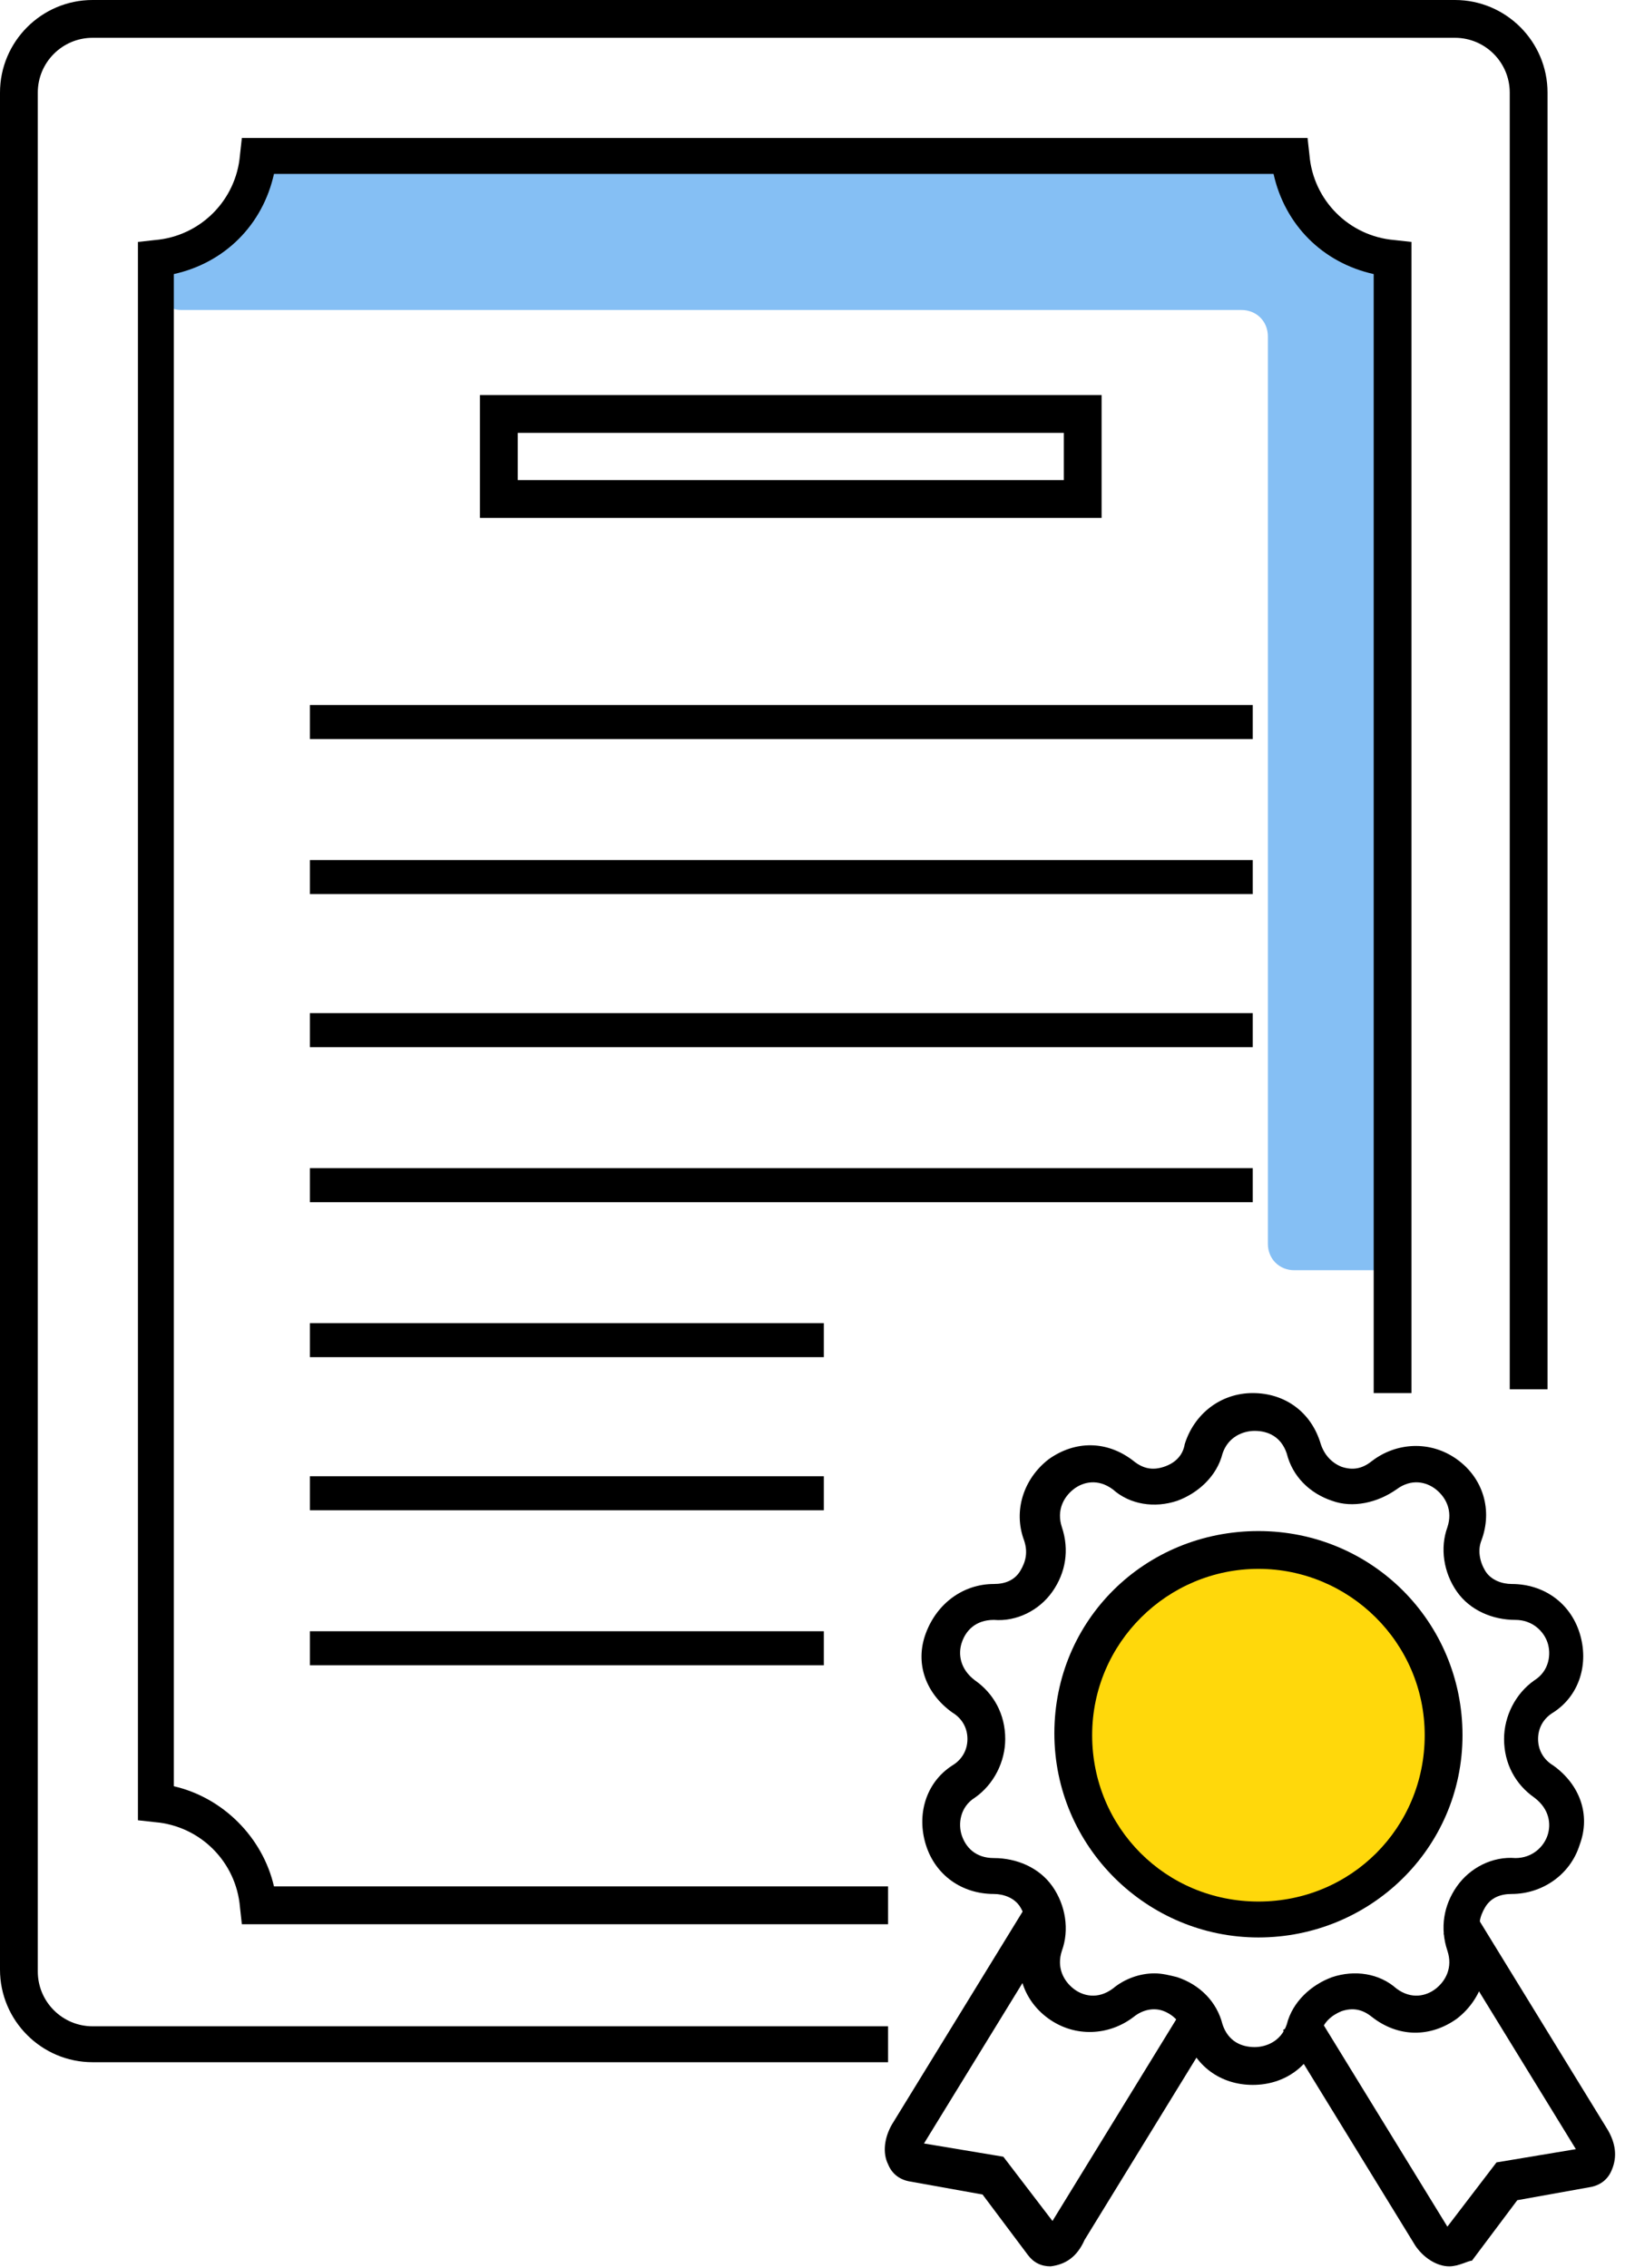 <svg width="86" height="120" viewBox="0 0 86 120" fill="none" xmlns="http://www.w3.org/2000/svg">
<g clip-path="url(#clip0)">
<path d="M74.1 13.2C73.5 13.5 72.9 13.7 72.2 13.7C69.9 13.7 68.1 11.9 68.1 9.6C68.1 9.4 68.1 9.2 68.2 9L67.5 8.5C67.3 8.3 67 8.2 66.7 8.2H13.7C13.7 8.4 13.7 8.5 13.7 8.7C13.7 10.8 11.8 12.7 9.1 13.7C8.6 13.9 8.2 14.4 8.2 15C8.2 15.8 8.8 16.4 9.6 16.4H65.7C66.5 16.4 67.1 17 67.1 17.8V65.8C67.1 66.6 67.7 67.2 68.5 67.2H73.1C73.9 67.2 74.5 66.6 74.5 65.8V16.4V14.2C74.5 13.8 74.4 13.5 74.1 13.2Z" fill="#85BFF4"/>
<path d="M47 109.1H4.9C2.2 109.1 0 106.9 0 104.2V4.9C0 2.2 2.2 0 4.9 0H77C79.7 0 81.9 2.2 81.9 4.9V73.5H79.9V4.9C79.9 3.3 78.6 2 77 2H4.9C3.3 2 2 3.3 2 4.9V104.3C2 105.9 3.3 107.2 4.9 107.2H47V109.1Z" fill="black"/>
<path d="M47 101.8H12.8L12.7 100.9C12.5 98.5 10.6 96.6 8.2 96.4L7.3 96.3V12.8L8.2 12.7C10.6 12.5 12.5 10.6 12.7 8.2L12.8 7.3H69.2L69.3 8.2C69.5 10.6 71.4 12.5 73.8 12.7L74.7 12.8V73.7H72.7V14.5C70 13.9 68 11.9 67.4 9.2H14.5C13.9 11.9 11.9 13.9 9.2 14.5V94.5C11.8 95.1 13.9 97.2 14.5 99.8H47V101.8Z" fill="black"/>
<path d="M66.3 110.3C64.6 110.3 63.2 109.3 62.7 107.6C62.5 107 62.1 106.6 61.6 106.4C61.1 106.2 60.5 106.3 60 106.7C58.7 107.7 56.9 107.8 55.5 106.8C54.1 105.8 53.6 104.1 54.2 102.5C54.4 102 54.3 101.4 54 100.9C53.7 100.4 53.1 100.2 52.6 100.2C50.9 100.2 49.5 99.2 49 97.6C48.5 96 49 94.3 50.4 93.4C50.9 93.1 51.2 92.6 51.2 92C51.2 91.4 50.9 90.9 50.4 90.6C49 89.6 48.4 88 49 86.4C49.6 84.8 51 83.8 52.6 83.8C53.2 83.8 53.7 83.6 54 83.1C54.3 82.6 54.4 82.1 54.2 81.5C53.6 79.9 54.2 78.2 55.5 77.2C56.9 76.2 58.6 76.2 60 77.3C60.5 77.7 61 77.8 61.6 77.6C62.2 77.4 62.6 77 62.7 76.4C63.2 74.8 64.6 73.7 66.3 73.7C68 73.7 69.4 74.7 69.9 76.4C70.1 77 70.5 77.4 71 77.6C71.6 77.8 72.1 77.7 72.6 77.3C73.9 76.3 75.7 76.2 77.1 77.2C78.5 78.2 79 79.9 78.4 81.5C78.2 82 78.3 82.6 78.6 83.1C78.9 83.6 79.5 83.8 80 83.8C81.7 83.8 83.1 84.8 83.6 86.4C84.1 88 83.6 89.7 82.2 90.6C81.7 90.9 81.4 91.4 81.4 92C81.4 92.6 81.7 93.1 82.2 93.4C83.6 94.4 84.2 96 83.6 97.6C83.1 99.2 81.6 100.2 80 100.2C79.4 100.2 78.9 100.4 78.6 100.9C78.3 101.4 78.2 101.9 78.4 102.5C79 104.1 78.4 105.8 77.1 106.8C75.7 107.8 74 107.8 72.6 106.7C72.1 106.3 71.6 106.2 71 106.4C70.5 106.6 70 107 69.9 107.6C69.4 109.3 68 110.3 66.3 110.3ZM61.1 104.4C61.5 104.4 61.9 104.5 62.3 104.6C63.5 105 64.4 105.9 64.7 107.1C65 108 65.7 108.3 66.4 108.3C67 108.3 67.8 108 68.1 107.1C68.4 105.9 69.4 105 70.5 104.6C71.7 104.2 73 104.4 73.9 105.2C74.7 105.8 75.5 105.6 76 105.2C76.5 104.8 76.9 104.1 76.6 103.2C76.2 102 76.4 100.8 77.1 99.8C77.8 98.8 79 98.2 80.2 98.3C81.1 98.3 81.7 97.7 81.9 97.1C82.1 96.5 82 95.7 81.2 95.1C80.2 94.4 79.6 93.3 79.6 92C79.6 90.8 80.2 89.6 81.2 88.9C82 88.4 82.1 87.5 81.9 86.9C81.7 86.3 81.1 85.7 80.2 85.7C79 85.7 77.8 85.2 77.1 84.2C76.4 83.2 76.2 81.9 76.6 80.8C76.9 79.9 76.5 79.2 76 78.8C75.5 78.4 74.7 78.2 73.9 78.8C72.9 79.5 71.6 79.8 70.5 79.4C69.3 79 68.4 78.1 68.1 76.9C67.8 76 67.1 75.7 66.4 75.7C65.8 75.7 65 76 64.7 76.9C64.4 78.1 63.4 79 62.3 79.4C61.1 79.8 59.8 79.6 58.9 78.8C58.1 78.2 57.3 78.4 56.8 78.8C56.3 79.2 55.9 79.9 56.2 80.8C56.6 82 56.4 83.2 55.7 84.2C55 85.2 53.8 85.8 52.6 85.7C51.6 85.7 51.1 86.3 50.9 86.9C50.7 87.5 50.8 88.3 51.6 88.9C52.6 89.6 53.2 90.7 53.2 92C53.2 93.2 52.6 94.4 51.6 95.1C50.8 95.6 50.7 96.5 50.9 97.1C51.1 97.7 51.6 98.3 52.6 98.3C53.8 98.3 55 98.8 55.7 99.8C56.4 100.8 56.6 102.1 56.2 103.2C55.9 104.1 56.3 104.8 56.8 105.2C57.3 105.6 58.1 105.8 58.9 105.2C59.5 104.7 60.3 104.4 61.1 104.4Z" fill="black"/>
<path d="M66.6 101.6C72.012 101.6 76.4 97.212 76.4 91.8C76.4 86.388 72.012 82 66.6 82C61.188 82 56.8 86.388 56.8 91.8C56.8 97.212 61.188 101.6 66.6 101.6Z" fill="#FFD80B"/>
<path d="M66.6 102.5C60.7 102.5 55.8 97.7 55.8 91.7C55.8 85.7 60.6 81 66.6 81C72.6 81 77.4 85.8 77.4 91.8C77.4 97.8 72.5 102.5 66.6 102.5ZM66.6 83C61.8 83 57.8 86.9 57.8 91.8C57.8 96.7 61.7 100.6 66.6 100.6C71.5 100.6 75.4 96.7 75.4 91.8C75.4 86.9 71.4 83 66.6 83Z" fill="black"/>
<path d="M55.6 119.9C55.1 119.9 54.7 119.7 54.4 119.3L52 116.1L48.1 115.4C47.6 115.3 47.2 115 47 114.5C46.7 113.9 46.8 113.1 47.2 112.4L54.2 101L55.9 102L48.9 113.4L53.1 114.1L55.7 117.5L62.7 106.1L64.4 107.1L57.4 118.5C57 119.4 56.4 119.8 55.6 119.9C55.7 119.9 55.7 119.9 55.6 119.9Z" fill="black"/>
<path d="M76.7 119.9C76 119.9 75.3 119.4 74.9 118.8L67.9 107.4L69.6 106.4L76.6 117.8L79.2 114.4L83.4 113.7L76.4 102.3L78.1 101.3L85.1 112.7C85.5 113.4 85.6 114.1 85.3 114.8C85.1 115.3 84.7 115.6 84.2 115.7L80.3 116.4L77.9 119.6C77.7 119.6 77.2 119.9 76.7 119.9Z" fill="black"/>
<path d="M58.3 27.4H25.4V20.9H58.3V27.4ZM27.4 25.4H56.3V22.9H27.4V25.4Z" fill="black"/>
<path d="M66.3 37.3H16.4V39.1H66.3V37.3Z" fill="black"/>
<path d="M66.3 45.5H16.4V47.3H66.3V45.5Z" fill="black"/>
<path d="M66.3 53.6H16.4V55.4H66.3V53.6Z" fill="black"/>
<path d="M66.3 61.8H16.4V63.6H66.3V61.8Z" fill="black"/>
<path d="M43.6 70H16.4V71.8H43.6V70Z" fill="black"/>
<path d="M43.6 78.1H16.4V79.9H43.6V78.1Z" fill="black"/>
<path d="M43.6 86.3H16.4V88.1H43.6V86.3Z" fill="black"/>
</g>
<defs>
<clipPath id="clip0">
<rect width="85.5" height="119.9" fill="white"/>
</clipPath>
</defs>
</svg>
